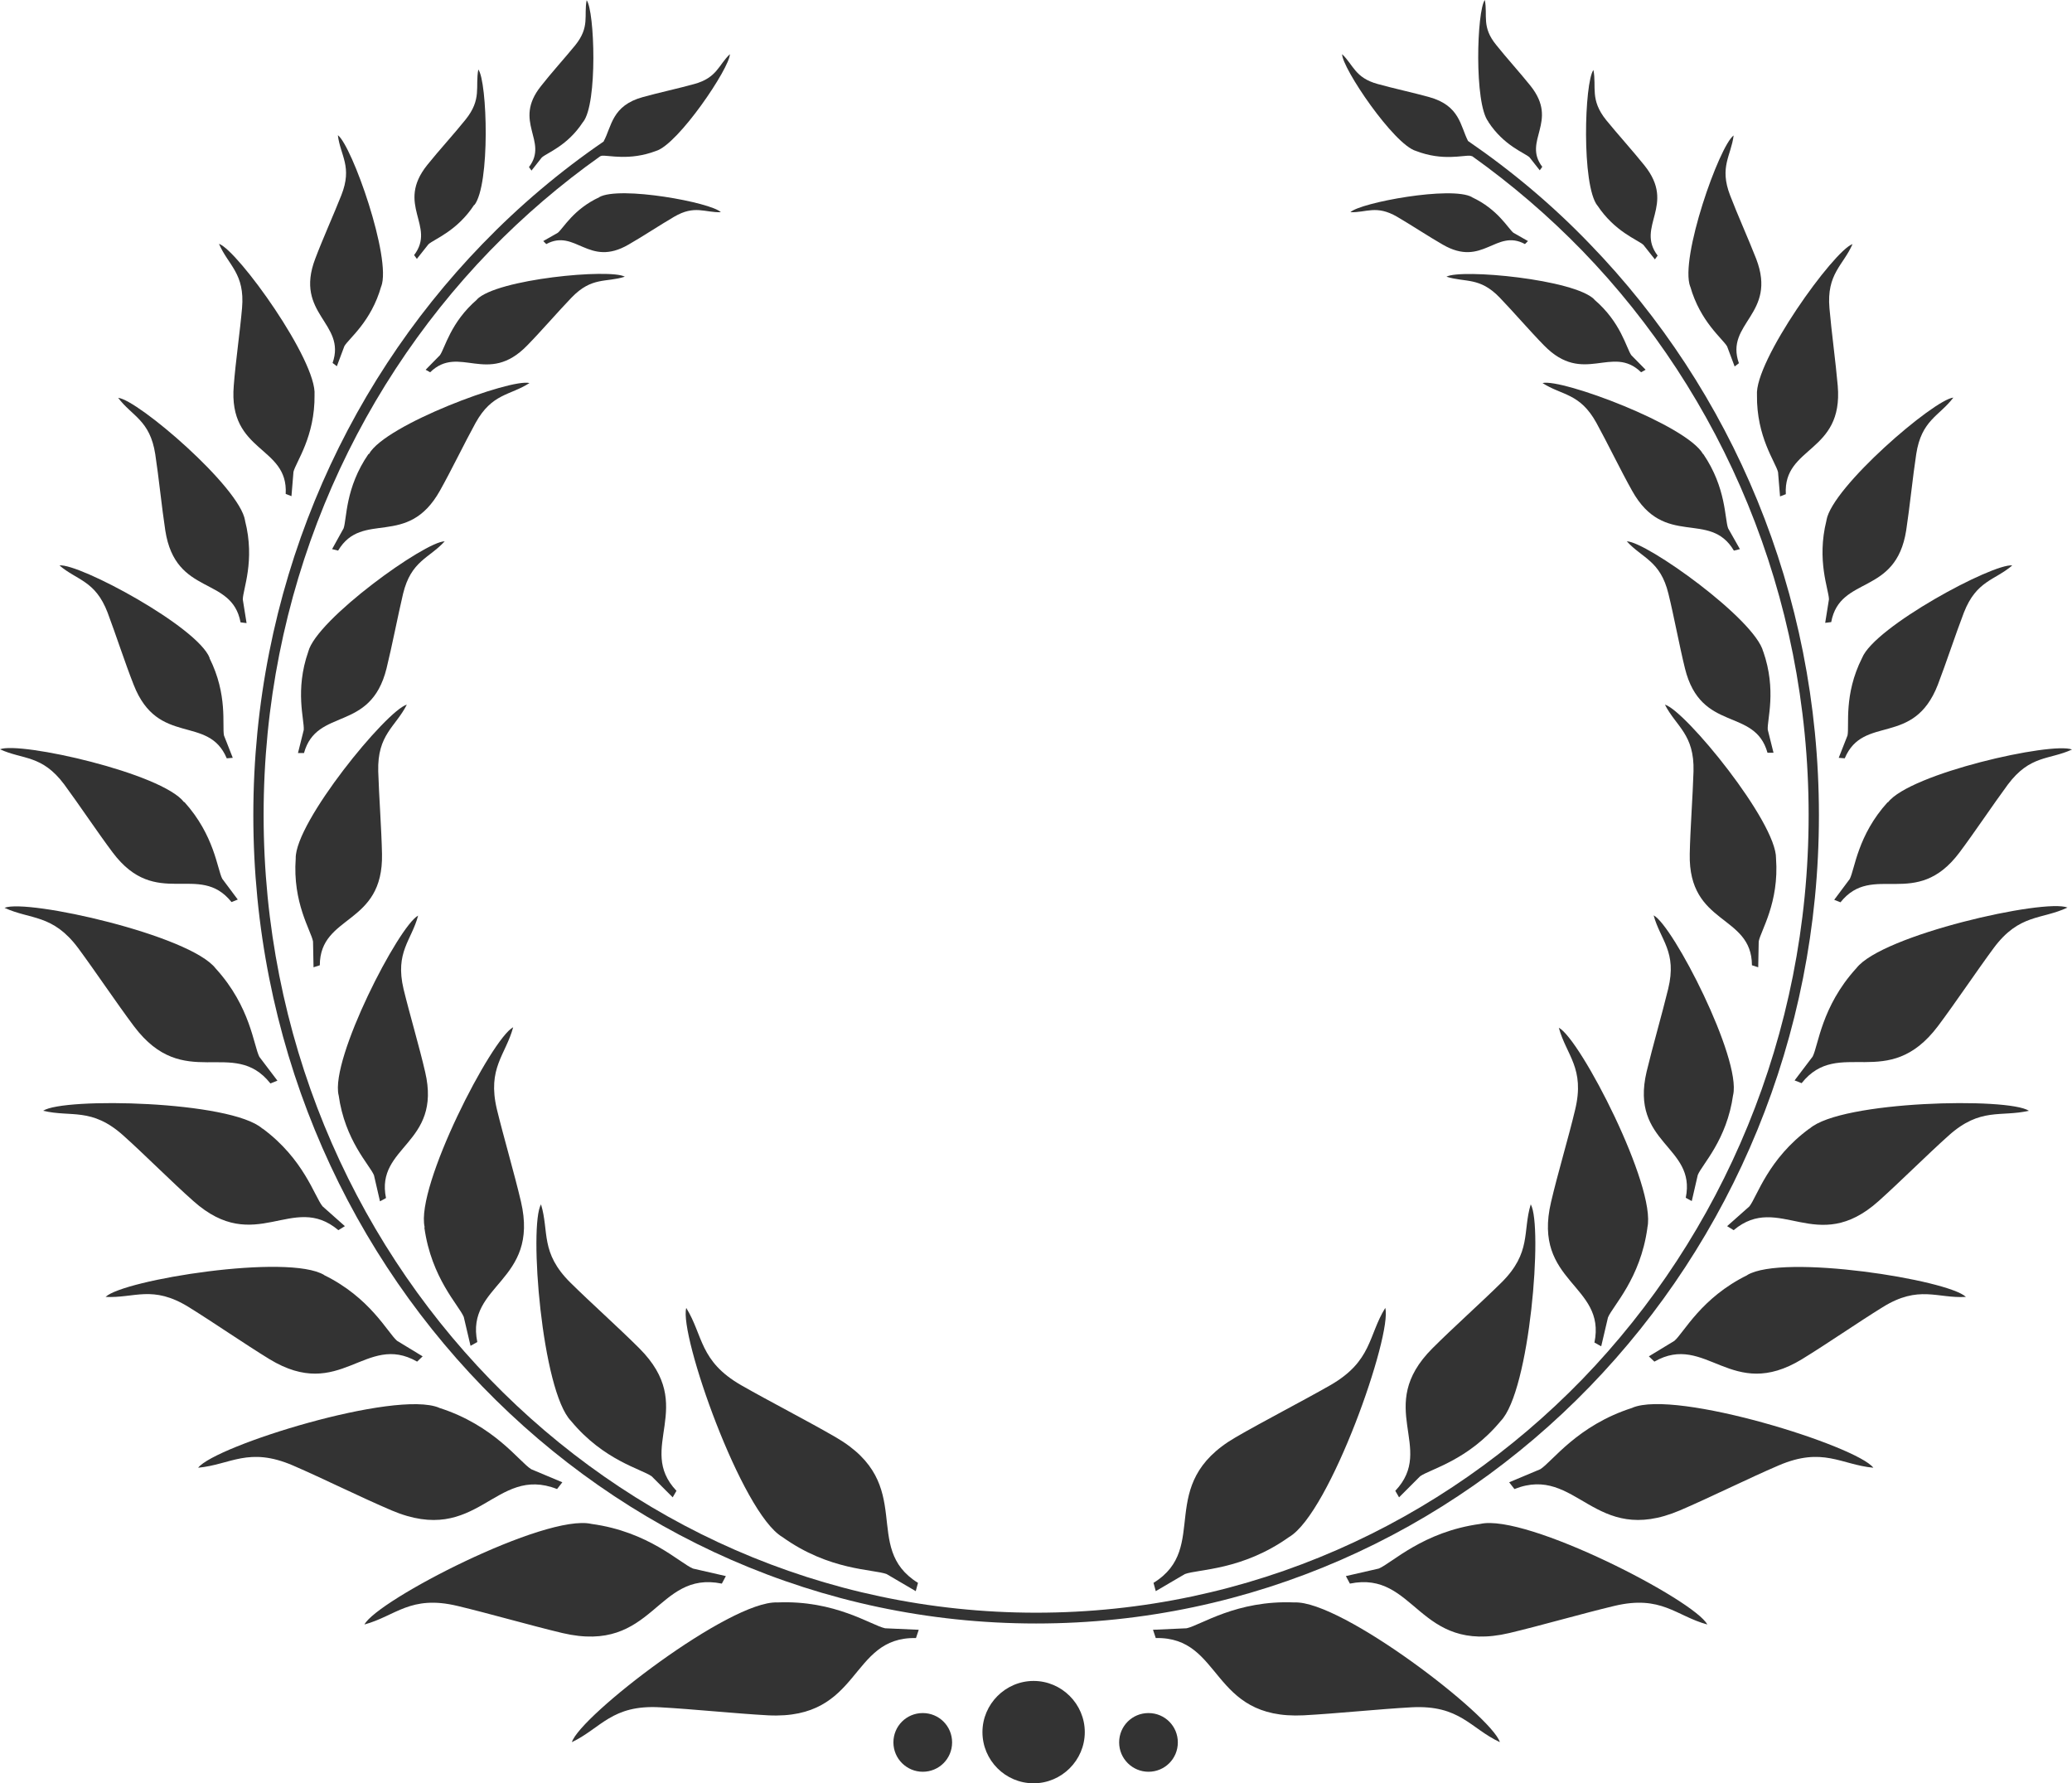 <?xml version="1.0" encoding="UTF-8" standalone="no"?>
<svg
   xmlns:dc="http://purl.org/dc/elements/1.1/"
   xmlns:cc="http://creativecommons.org/ns#"
   xmlns:rdf="http://www.w3.org/1999/02/22-rdf-syntax-ns#"
   xmlns:svg="http://www.w3.org/2000/svg"
   xmlns="http://www.w3.org/2000/svg"
   xmlns:sodipodi="http://sodipodi.sourceforge.net/DTD/sodipodi-0.dtd"
   xmlns:inkscape="http://www.inkscape.org/namespaces/inkscape"
   id="Layer_1"
   data-name="Layer 1"
   viewBox="0 0 259.2 223.054"
   version="1.1"
   sodipodi:docname="wreath.svg"
   inkscape:version="0.92.5 (2060ec1f9f, 2020-04-08)"
   width="68.58mm"
   height="59.016mm">
  <sodipodi:namedview
     pagecolor="#ffffff"
     bordercolor="#666666"
     borderopacity="1"
     objecttolerance="10"
     gridtolerance="10"
     guidetolerance="10"
     inkscape:pageopacity="0"
     inkscape:pageshadow="2"
     inkscape:window-width="3840"
     inkscape:window-height="2047"
     id="namedview9"
     showgrid="false"
     inkscape:zoom="8.0428792"
     inkscape:cx="111.67596"
     inkscape:cy="141.36729"
     inkscape:window-x="0"
     inkscape:window-y="0"
     inkscape:window-maximized="1"
     inkscape:current-layer="layer2"
     fit-margin-top="0"
     fit-margin-left="0"
     fit-margin-right="0"
     fit-margin-bottom="0"
     units="mm" />
  <defs
     id="defs4">
    <style
       id="style2">
      .cls-1 {
        fill: #333;
        fill-rule: evenodd;
        stroke-width: 0px;
      }
    </style>
  </defs>
  <g
     inkscape:groupmode="layer"
     id="layer1"
     inkscape:label="F.SilkS"
     style="display:inline"
     transform="translate(0,151.974)">
    <g
       id="g1125">
      <path
         id="path932"
         inkscape:connector-curvature="0"
         d="m 97.863,40.268 c 5.899,4.236 11.39,4.016 13.053,4.644 l 3.64,2.134 0.282,-1.035 c -7.185,-4.455 -0.063,-12.268 -10.26,-18.198 -3.514,-2.039 -8.346,-4.518 -11.86,-6.526 -5.24,-3.012 -4.738,-6.213 -6.871,-9.664 -0.91,3.326 6.903,25.634 12.017,28.647 z"
         style="fill:#333333;fill-rule:evenodd;stroke-width:0px" />
      <path
         id="path930"
         inkscape:connector-curvature="0"
         d="m 75.523,-134.31 c 1.004,-1.851 1.004,-4.455 4.895,-5.522 1.914,-0.533 4.518,-1.098 6.432,-1.632 2.855,-0.784 3.012,-2.353 4.455,-3.734 0,1.694 -6.464,11.295 -9.256,12.111 -3.326,1.255 -5.899,0.502 -6.777,0.596 l -0.188,0.063 c -4.957,3.514 -9.57,7.468 -13.806,11.829 -17.477,18.073 -28.301,43.017 -28.301,70.565 0,27.548 10.825,52.524 28.301,70.565 17.477,18.041 41.636,29.211 68.338,29.211 26.701,0 50.83,-11.17 68.338,-29.211 17.477,-18.073 28.301,-43.017 28.301,-70.565 0,-27.548 -10.825,-52.524 -28.301,-70.565 -4.236,-4.361 -8.848,-8.315 -13.774,-11.829 l -0.251,-0.063 c -0.879,-0.094 -3.451,0.69 -6.777,-0.596 -2.792,-0.784 -9.287,-10.417 -9.256,-12.111 1.443,1.381 1.6,2.949 4.455,3.734 1.914,0.533 4.518,1.098 6.432,1.632 3.859,1.067 3.891,3.608 4.863,5.491 5.491,3.765 10.605,8.064 15.218,12.864 17.728,18.292 28.678,43.55 28.678,71.475 0,27.925 -10.95,53.183 -28.678,71.475 -17.728,18.292 -42.201,29.619 -69.248,29.619 -27.046,0 -51.52,-11.327 -69.248,-29.619 -17.728,-18.292 -28.678,-43.55 -28.678,-71.475 0,-27.925 10.95,-53.183 28.678,-71.475 4.612,-4.769 9.695,-9.068 15.155,-12.802 v 0 z"
         style="fill:#333333;fill-rule:evenodd;stroke-width:0px" />
      <path
         id="path928"
         inkscape:connector-curvature="0"
         d="m 115.434,69.637 c -2.008,0 -3.671,-1.632 -3.671,-3.671 0,-2.039 1.632,-3.671 3.671,-3.671 2.039,0 3.671,1.632 3.671,3.671 0,2.039 -1.632,3.671 -3.671,3.671 z"
         style="fill:#333333;fill-rule:evenodd;stroke-width:0px" />
      <path
         id="path926"
         inkscape:connector-curvature="0"
         d="m 143.672,69.637 c -2.008,0 -3.671,-1.632 -3.671,-3.671 0,-2.039 1.632,-3.671 3.671,-3.671 2.039,0 3.671,1.632 3.671,3.671 0,2.039 -1.632,3.671 -3.671,3.671 z"
         style="fill:#333333;fill-rule:evenodd;stroke-width:0px" />
      <path
         id="path924"
         inkscape:connector-curvature="0"
         d="m 129.302,71.08 c -3.546,0 -6.401,-2.887 -6.401,-6.401 0,-3.514 2.887,-6.401 6.401,-6.401 3.514,0 6.401,2.887 6.401,6.401 0,3.514 -2.887,6.401 -6.401,6.401 z"
         style="fill:#333333;fill-rule:evenodd;stroke-width:0px" />
      <path
         id="path922"
         inkscape:connector-curvature="0"
         d="m 184.148,-127.313 c -2.541,-1.443 -14.025,0.69 -15.218,1.883 2.008,0.063 3.232,-0.941 5.836,0.565 1.726,1.004 3.953,2.479 5.71,3.483 5.02,2.918 6.652,-2.039 10.291,-0.063 l 0.377,-0.377 -1.82,-1.035 c -0.69,-0.565 -1.945,-2.949 -5.208,-4.455 v 0 z"
         style="fill:#333333;fill-rule:evenodd;stroke-width:0px" />
      <path
         id="path920"
         inkscape:connector-curvature="0"
         d="m 186.187,-136.726 c 1.945,2.981 4.518,3.859 5.146,4.424 l 1.286,1.632 0.314,-0.439 c -2.51,-3.295 2.134,-5.616 -1.475,-10.135 -1.255,-1.569 -3.044,-3.546 -4.267,-5.083 -1.883,-2.29 -1.067,-3.671 -1.443,-5.648 -1.004,1.349 -1.349,12.958 0.439,15.218 v 0 z"
         style="fill:#333333;fill-rule:evenodd;stroke-width:0px" />
      <path
         id="path918"
         inkscape:connector-curvature="0"
         d="m 199.805,-126.309 c 2.196,3.326 5.02,4.299 5.773,4.957 l 1.443,1.82 0.345,-0.471 c -2.792,-3.671 2.385,-6.275 -1.663,-11.295 -1.381,-1.726 -3.389,-3.953 -4.769,-5.648 -2.071,-2.573 -1.192,-4.11 -1.6,-6.275 -1.13,1.506 -1.506,14.433 0.502,16.975 v 0 z"
         style="fill:#333333;fill-rule:evenodd;stroke-width:0px" />
      <path
         id="path916"
         inkscape:connector-curvature="0"
         d="m 199.459,-114.511 c -2.51,-2.541 -16.692,-3.859 -18.512,-2.855 2.353,0.753 4.142,0 6.652,2.604 1.694,1.757 3.828,4.236 5.554,5.993 4.957,5.083 8.503,-0.188 12.143,3.357 l 0.565,-0.314 -1.788,-1.82 c -0.628,-0.879 -1.286,-4.11 -4.644,-6.966 v 0 z"
         style="fill:#333333;fill-rule:evenodd;stroke-width:0px" />
      <path
         id="path914"
         inkscape:connector-curvature="0"
         d="m 211.445,-116.143 c 1.255,4.424 4.048,6.526 4.612,7.499 l 0.941,2.51 0.533,-0.408 c -1.788,-5.052 4.832,-6.087 2.165,-13.053 -0.941,-2.416 -2.353,-5.554 -3.263,-7.938 -1.381,-3.577 0.126,-4.957 0.439,-7.499 -1.788,1.286 -6.777,15.406 -5.428,18.92 v 0 z"
         style="fill:#333333;fill-rule:evenodd;stroke-width:0px" />
      <path
         id="path912"
         inkscape:connector-curvature="0"
         d="m 219.791,-102.557 c -0.063,5.24 2.322,8.377 2.636,9.633 l 0.251,3.044 0.722,-0.282 c -0.345,-6.056 7.217,-5.114 6.495,-13.555 -0.251,-2.918 -0.784,-6.777 -1.035,-9.695 -0.377,-4.33 1.726,-5.365 2.887,-8.032 -2.353,0.816 -12.3,14.653 -11.954,18.92 v 0 z"
         style="fill:#333333;fill-rule:evenodd;stroke-width:0px" />
      <path
         id="path910"
         inkscape:connector-curvature="0"
         d="m 213.045,-95.183 c -2.071,-3.64 -17.728,-9.476 -20.081,-8.879 2.416,1.569 4.675,1.224 6.746,4.989 1.381,2.51 3.043,5.962 4.455,8.472 4.048,7.279 9.695,2.353 12.739,7.499 l 0.753,-0.188 -1.475,-2.604 c -0.439,-1.192 -0.22,-5.052 -3.106,-9.287 v 0 z"
         style="fill:#333333;fill-rule:evenodd;stroke-width:0px" />
      <path
         id="path908"
         inkscape:connector-curvature="0"
         d="m 228.483,-86.869 c -1.255,5.02 0.282,8.597 0.314,9.852 l -0.471,2.949 0.753,-0.094 c 1.098,-5.899 8.095,-3.232 9.382,-11.484 0.439,-2.855 0.816,-6.683 1.255,-9.538 0.659,-4.267 2.887,-4.738 4.644,-7.06 -2.447,0.251 -15.186,11.201 -15.876,15.343 v 0 z"
         style="fill:#333333;fill-rule:evenodd;stroke-width:0px" />
      <path
         id="path906"
         inkscape:connector-curvature="0"
         d="m 220.576,-70.459 c -1.035,-4.079 -14.621,-13.774 -17.069,-13.806 1.945,2.134 4.204,2.416 5.208,6.558 0.69,2.792 1.381,6.558 2.071,9.35 2.008,8.095 8.723,4.801 10.323,10.542 h 0.753 c 0,0 -0.722,-2.887 -0.722,-2.887 -0.094,-1.255 1.13,-4.926 -0.565,-9.789 v 0 z"
         style="fill:#333333;fill-rule:evenodd;stroke-width:0px" />
      <path
         id="path904"
         inkscape:connector-curvature="0"
         d="m 232.938,-69.674 c 1.569,-3.922 16.378,-11.86 18.794,-11.578 -2.196,1.883 -4.487,1.883 -6.056,5.899 -1.035,2.698 -2.228,6.338 -3.263,9.036 -3.044,7.813 -9.319,3.671 -11.641,9.193 l -0.753,-0.063 1.098,-2.792 c 0.251,-1.224 -0.502,-5.083 1.82,-9.695 z"
         style="fill:#333333;fill-rule:evenodd;stroke-width:0px" />
      <path
         id="path902"
         inkscape:connector-curvature="0"
         d="m 236.138,-51.633 c -3.765,4.142 -4.11,8.377 -4.738,9.601 l -1.945,2.604 0.784,0.314 c 4.048,-5.083 9.413,1.035 14.872,-6.213 1.883,-2.51 4.204,-5.993 6.056,-8.503 2.792,-3.734 5.177,-3.075 8.032,-4.393 -2.479,-1.004 -20.269,2.981 -23.03,6.62 v 0 z"
         style="fill:#333333;fill-rule:evenodd;stroke-width:0px" />
      <path
         id="path900"
         inkscape:connector-curvature="0"
         d="m 222.176,-44.605 c 0.063,-4.55 -11.358,-18.512 -13.9,-19.234 1.412,2.761 3.702,3.702 3.577,8.346 -0.094,3.106 -0.408,7.217 -0.471,10.323 -0.188,9.005 7.75,7.499 7.781,13.931 l 0.784,0.251 0.063,-3.232 c 0.251,-1.349 2.573,-4.832 2.165,-10.386 z"
         style="fill:#333333;fill-rule:evenodd;stroke-width:0px" />
      <path
         id="path898"
         inkscape:connector-curvature="0"
         d="m 232.185,-30.83 c -4.33,4.769 -4.706,9.601 -5.428,11.013 l -2.259,2.981 0.879,0.345 c 4.644,-5.836 10.793,1.192 17.069,-7.154 2.165,-2.887 4.832,-6.871 6.966,-9.758 3.2,-4.299 5.962,-3.514 9.225,-5.052 -2.824,-1.161 -23.25,3.42 -26.419,7.593 v 0 z"
         style="fill:#333333;fill-rule:evenodd;stroke-width:0px" />
      <path
         id="path896"
         inkscape:connector-curvature="0"
         d="m 216.811,-15.017 c 1.035,-4.581 -7.53,-21.21 -9.946,-22.465 0.847,3.106 2.949,4.55 1.82,9.193 -0.753,3.106 -1.945,7.217 -2.698,10.354 -2.134,9.068 6.244,9.256 4.895,15.782 l 0.753,0.408 0.753,-3.263 c 0.533,-1.318 3.64,-4.361 4.424,-10.04 v 0 z"
         style="fill:#333333;fill-rule:evenodd;stroke-width:0px" />
      <path
         id="path894"
         inkscape:connector-curvature="0"
         d="m 226.349,-10.812 c -5.177,3.797 -6.526,8.472 -7.499,9.727 l -2.792,2.479 0.816,0.502 c 5.71,-4.801 10.354,3.326 18.136,-3.64 2.698,-2.416 6.087,-5.805 8.754,-8.189 3.985,-3.577 6.526,-2.29 10.04,-3.106 -2.541,-1.694 -23.47,-1.255 -27.423,2.228 v 0 z"
         style="fill:#333333;fill-rule:evenodd;stroke-width:0px" />
      <path
         id="path892"
         inkscape:connector-curvature="0"
         d="m 218.599,7.512 c -5.773,2.824 -7.938,7.185 -9.131,8.221 l -3.2,1.945 0.69,0.659 c 6.464,-3.702 9.601,5.114 18.481,-0.314 3.075,-1.883 7.028,-4.612 10.072,-6.495 4.55,-2.824 6.84,-1.067 10.417,-1.286 -2.196,-2.134 -22.873,-5.428 -27.36,-2.73 v 0 z"
         style="fill:#333333;fill-rule:evenodd;stroke-width:0px" />
      <path
         id="path890"
         inkscape:connector-curvature="0"
         d="m 204.229,24.11 c -6.934,2.196 -10.04,6.746 -11.546,7.687 l -3.891,1.632 0.659,0.847 c 7.844,-3.106 9.884,7.279 20.708,2.667 3.734,-1.6 8.597,-4.016 12.331,-5.616 5.554,-2.385 7.813,-0.094 11.86,0.282 -2.102,-2.73 -24.693,-9.821 -30.153,-7.499 v 0 z"
         style="fill:#333333;fill-rule:evenodd;stroke-width:0px" />
      <path
         id="path888"
         inkscape:connector-curvature="0"
         d="m 206.08,1.581 c 1.161,-5.083 -8.377,-23.595 -11.076,-25.007 0.941,3.451 3.295,5.052 2.039,10.26 -0.816,3.451 -2.196,8.032 -3.012,11.546 -2.385,10.103 6.934,10.291 5.428,17.571 l 0.847,0.471 0.847,-3.608 c 0.596,-1.443 4.048,-4.832 4.926,-11.17 v 0 z"
         style="fill:#333333;fill-rule:evenodd;stroke-width:0px" />
      <path
         id="path886"
         inkscape:connector-curvature="0"
         d="m 185.183,38.637 c -7.185,0.973 -11.044,4.895 -12.707,5.585 l -4.11,0.941 0.502,0.941 c 8.252,-1.694 8.472,8.88 19.955,6.181 3.953,-0.941 9.162,-2.447 13.115,-3.389 5.899,-1.412 7.719,1.255 11.641,2.322 -1.6,-3.043 -22.622,-13.9 -28.396,-12.582 z"
         style="fill:#333333;fill-rule:evenodd;stroke-width:0px" />
      <path
         id="path884"
         inkscape:connector-curvature="0"
         d="m 187.725,25.773 c 3.671,-3.734 5.303,-24.474 3.765,-27.109 -1.035,3.42 0.126,6.024 -3.671,9.789 -2.541,2.51 -6.087,5.679 -8.628,8.221 -7.342,7.342 0.471,12.425 -4.644,17.822 l 0.471,0.816 2.636,-2.636 c 1.286,-0.91 5.993,-1.977 10.072,-6.903 z"
         style="fill:#333333;fill-rule:evenodd;stroke-width:0px" />
      <path
         id="path882"
         inkscape:connector-curvature="0"
         d="m 161.933,48.458 c -7.248,-0.314 -11.735,2.855 -13.492,3.232 l -4.204,0.188 0.345,1.035 c 8.44,-0.188 6.746,10.26 18.512,9.664 4.079,-0.22 9.476,-0.784 13.492,-1.004 6.056,-0.314 7.342,2.636 11.044,4.361 -1.035,-3.295 -19.767,-17.728 -25.697,-17.477 z"
         style="fill:#333333;fill-rule:evenodd;stroke-width:0px" />
      <path
         id="path880"
         inkscape:connector-curvature="0"
         d="m 161.274,40.268 c 5.114,-3.012 12.927,-25.321 12.017,-28.647 -2.134,3.451 -1.632,6.652 -6.871,9.664 -3.514,2.008 -8.346,4.487 -11.86,6.526 -10.197,5.93 -3.075,13.774 -10.26,18.198 l 0.282,1.035 3.64,-2.134 c 1.663,-0.628 7.154,-0.439 13.053,-4.644 z"
         style="fill:#333333;fill-rule:evenodd;stroke-width:0px" />
      <path
         id="path878"
         inkscape:connector-curvature="0"
         d="m 74.989,-127.313 c -3.263,1.506 -4.518,3.891 -5.208,4.455 l -1.82,1.035 0.377,0.377 c 3.671,-1.977 5.271,2.981 10.291,0.063 1.757,-1.004 3.985,-2.479 5.71,-3.483 2.573,-1.506 3.828,-0.502 5.836,-0.565 -1.192,-1.224 -12.676,-3.326 -15.218,-1.883 v 0 z"
         style="fill:#333333;fill-rule:evenodd;stroke-width:0px" />
      <path
         id="path876"
         inkscape:connector-curvature="0"
         d="m 72.95,-136.726 c 1.82,-2.29 1.443,-13.868 0.439,-15.218 -0.377,1.945 0.439,3.326 -1.443,5.648 -1.255,1.537 -3.043,3.514 -4.267,5.083 -3.608,4.518 1.004,6.84 -1.506,10.135 l 0.314,0.439 1.286,-1.632 c 0.659,-0.596 3.2,-1.443 5.146,-4.424 v 0 z"
         style="fill:#333333;fill-rule:evenodd;stroke-width:0px" />
      <path
         id="path874"
         inkscape:connector-curvature="0"
         d="m 59.333,-126.309 c 2.008,-2.541 1.632,-15.469 0.502,-16.975 -0.408,2.196 0.471,3.702 -1.6,6.275 -1.381,1.726 -3.389,3.922 -4.769,5.648 -4.048,5.02 1.13,7.624 -1.663,11.295 l 0.345,0.471 1.443,-1.82 c 0.722,-0.659 3.577,-1.632 5.742,-4.957 v 0 z"
         style="fill:#333333;fill-rule:evenodd;stroke-width:0px" />
      <path
         id="path872"
         inkscape:connector-curvature="0"
         d="m 59.678,-114.511 c -3.326,2.855 -4.016,6.087 -4.644,6.966 l -1.788,1.82 0.565,0.314 c 3.64,-3.546 7.185,1.757 12.143,-3.357 1.726,-1.757 3.859,-4.236 5.554,-5.993 2.541,-2.636 4.33,-1.851 6.652,-2.604 -1.82,-1.035 -16.002,0.282 -18.512,2.855 v 0 z"
         style="fill:#333333;fill-rule:evenodd;stroke-width:0px" />
      <path
         id="path870"
         inkscape:connector-curvature="0"
         d="m 47.692,-116.143 c 1.318,-3.514 -3.671,-17.634 -5.428,-18.92 0.314,2.573 1.851,3.922 0.439,7.499 -0.941,2.385 -2.353,5.522 -3.263,7.938 -2.667,6.966 3.922,8.032 2.165,13.053 l 0.533,0.408 0.941,-2.51 c 0.565,-0.973 3.357,-3.044 4.612,-7.499 v 0 z"
         style="fill:#333333;fill-rule:evenodd;stroke-width:0px" />
      <path
         id="path868"
         inkscape:connector-curvature="0"
         d="m 39.346,-102.557 c 0.345,-4.267 -9.601,-18.104 -11.954,-18.92 1.161,2.698 3.263,3.702 2.887,8.032 -0.251,2.918 -0.816,6.777 -1.035,9.695 -0.722,8.472 6.84,7.499 6.495,13.555 l 0.722,0.282 0.251,-3.044 c 0.314,-1.255 2.698,-4.393 2.636,-9.633 v 0 z"
         style="fill:#333333;fill-rule:evenodd;stroke-width:0px" />
      <path
         id="path866"
         inkscape:connector-curvature="0"
         d="m 46.092,-95.183 c -2.918,4.236 -2.698,8.095 -3.106,9.287 l -1.443,2.604 0.753,0.188 c 3.043,-5.114 8.66,-0.22 12.739,-7.499 1.412,-2.51 3.075,-5.962 4.455,-8.472 2.071,-3.734 4.33,-3.42 6.746,-4.989 -2.353,-0.596 -18.041,5.208 -20.081,8.879 v 0 z"
         style="fill:#333333;fill-rule:evenodd;stroke-width:0px" />
      <path
         id="path864"
         inkscape:connector-curvature="0"
         d="m 30.655,-86.869 c -0.659,-4.173 -13.429,-15.123 -15.876,-15.343 1.757,2.322 3.985,2.792 4.644,7.06 0.439,2.855 0.816,6.683 1.255,9.538 1.286,8.283 8.315,5.616 9.413,11.484 l 0.753,0.094 -0.471,-2.949 c 0,-1.255 1.569,-4.832 0.282,-9.852 v 0 z"
         style="fill:#333333;fill-rule:evenodd;stroke-width:0px" />
      <path
         id="path862"
         inkscape:connector-curvature="0"
         d="m 38.562,-70.459 c -1.694,4.832 -0.471,8.534 -0.565,9.789 l -0.722,2.887 h 0.753 c 1.6,-5.773 8.315,-2.51 10.323,-10.574 0.69,-2.792 1.412,-6.558 2.071,-9.35 1.004,-4.142 3.263,-4.424 5.208,-6.558 -2.447,0 -16.033,9.758 -17.069,13.806 z"
         style="fill:#333333;fill-rule:evenodd;stroke-width:0px" />
      <path
         id="path860"
         inkscape:connector-curvature="0"
         d="m 26.199,-69.674 c 2.322,4.612 1.569,8.44 1.82,9.695 l 1.098,2.792 -0.753,0.063 c -2.322,-5.522 -8.597,-1.412 -11.641,-9.193 -1.067,-2.698 -2.259,-6.369 -3.263,-9.036 -1.537,-4.016 -3.828,-4.016 -6.024,-5.899 2.447,-0.282 17.257,7.656 18.794,11.578 v 0 z"
         style="fill:#333333;fill-rule:evenodd;stroke-width:0px" />
      <path
         id="path858"
         inkscape:connector-curvature="0"
         d="M 23.03,-51.633 C 20.269,-55.273 2.479,-59.257 0,-58.253 c 2.855,1.318 5.24,0.659 8.032,4.393 1.851,2.51 4.173,5.993 6.056,8.503 5.459,7.279 10.825,1.13 14.872,6.213 l 0.784,-0.314 -1.945,-2.604 c -0.628,-1.224 -0.973,-5.428 -4.738,-9.601 v 0 z"
         style="fill:#333333;fill-rule:evenodd;stroke-width:0px" />
      <path
         id="path856"
         inkscape:connector-curvature="0"
         d="m 36.993,-44.605 c -0.408,5.554 1.914,9.036 2.165,10.386 l 0.063,3.232 0.784,-0.251 c 0.031,-6.432 7.97,-4.926 7.781,-13.931 -0.063,-3.106 -0.377,-7.248 -0.471,-10.323 -0.126,-4.612 2.165,-5.554 3.577,-8.346 -2.541,0.722 -13.994,14.716 -13.9,19.234 z"
         style="fill:#333333;fill-rule:evenodd;stroke-width:0px" />
      <path
         id="path854"
         inkscape:connector-curvature="0"
         d="m 26.984,-30.83 c -3.169,-4.173 -23.595,-8.754 -26.419,-7.593 3.263,1.506 6.024,0.753 9.225,5.052 2.134,2.887 4.801,6.871 6.966,9.758 6.275,8.346 12.425,1.286 17.069,7.154 l 0.879,-0.345 -2.259,-2.981 c -0.722,-1.412 -1.098,-6.244 -5.428,-11.013 v 0 z"
         style="fill:#333333;fill-rule:evenodd;stroke-width:0px" />
      <path
         id="path852"
         inkscape:connector-curvature="0"
         d="m 42.358,-15.017 c 0.784,5.71 3.891,8.754 4.424,10.04 l 0.753,3.263 0.753,-0.408 c -1.349,-6.526 7.028,-6.715 4.895,-15.782 -0.722,-3.138 -1.945,-7.248 -2.698,-10.354 -1.098,-4.644 1.004,-6.087 1.82,-9.193 -2.416,1.286 -11.013,17.916 -9.946,22.465 v 0 z"
         style="fill:#333333;fill-rule:evenodd;stroke-width:0px" />
      <path
         id="path850"
         inkscape:connector-curvature="0"
         d="m 32.82,-10.812 c -3.953,-3.483 -24.881,-3.922 -27.423,-2.228 3.514,0.847 6.056,-0.471 10.04,3.106 2.667,2.385 6.056,5.805 8.754,8.189 7.781,6.934 12.425,-1.192 18.136,3.64 l 0.816,-0.502 -2.792,-2.479 c -1.004,-1.224 -2.322,-5.899 -7.499,-9.727 v 0 z"
         style="fill:#333333;fill-rule:evenodd;stroke-width:0px" />
      <path
         id="path848"
         inkscape:connector-curvature="0"
         d="m 40.57,7.512 c -4.487,-2.73 -25.164,0.596 -27.36,2.73 3.608,0.188 5.867,-1.537 10.417,1.286 3.043,1.883 6.997,4.612 10.072,6.495 8.911,5.428 12.017,-3.389 18.481,0.314 l 0.69,-0.659 -3.2,-1.945 c -1.192,-1.035 -3.357,-5.397 -9.131,-8.221 v 0 z"
         style="fill:#333333;fill-rule:evenodd;stroke-width:0px" />
      <path
         id="path846"
         inkscape:connector-curvature="0"
         d="m 54.94,24.11 c -5.459,-2.29 -28.05,4.769 -30.153,7.499 4.048,-0.377 6.307,-2.667 11.86,-0.282 3.702,1.6 8.566,4.016 12.331,5.616 10.856,4.612 12.864,-5.742 20.708,-2.667 l 0.659,-0.847 -3.891,-1.632 c -1.506,-0.941 -4.612,-5.491 -11.546,-7.687 v 0 z"
         style="fill:#333333;fill-rule:evenodd;stroke-width:0px" />
      <path
         id="path844"
         inkscape:connector-curvature="0"
         d="m 53.089,1.581 c 0.879,6.338 4.33,9.727 4.926,11.17 l 0.847,3.608 0.847,-0.471 C 58.203,8.61 67.522,8.421 65.169,-1.682 64.353,-5.165 63.004,-9.745 62.157,-13.228 c -1.224,-5.177 1.098,-6.777 2.039,-10.26 -2.698,1.412 -12.237,19.924 -11.076,25.007 v 0 z"
         style="fill:#333333;fill-rule:evenodd;stroke-width:0px" />
      <path
         id="path842"
         inkscape:connector-curvature="0"
         d="m 73.985,38.637 c 7.185,0.973 11.044,4.895 12.707,5.585 l 4.11,0.941 -0.502,0.941 c -8.252,-1.694 -8.472,8.88 -19.955,6.181 -3.953,-0.941 -9.162,-2.447 -13.115,-3.389 -5.899,-1.412 -7.719,1.255 -11.641,2.322 1.6,-3.043 22.622,-13.9 28.396,-12.582 z"
         style="fill:#333333;fill-rule:evenodd;stroke-width:0px" />
      <path
         id="path840"
         inkscape:connector-curvature="0"
         d="m 71.444,25.773 c -3.671,-3.734 -5.303,-24.474 -3.765,-27.109 1.035,3.42 -0.126,6.024 3.671,9.789 2.541,2.51 6.087,5.679 8.629,8.221 7.342,7.342 -0.471,12.425 4.644,17.822 l -0.471,0.816 -2.636,-2.636 c -1.286,-0.91 -5.993,-1.977 -10.072,-6.903 z"
         style="fill:#333333;fill-rule:evenodd;stroke-width:0px" />
      <path
         id="path6"
         inkscape:connector-curvature="0"
         d="m 97.235,48.458 c -5.93,-0.251 -24.662,14.182 -25.697,17.477 3.671,-1.757 4.989,-4.706 11.044,-4.361 4.048,0.22 9.444,0.784 13.492,1.004 11.766,0.596 10.103,-9.852 18.512,-9.664 l 0.345,-1.035 -4.204,-0.188 c -1.757,-0.377 -6.244,-3.546 -13.492,-3.232 z"
         style="fill:#333333;fill-rule:evenodd;stroke-width:0px" />
    </g>
  </g>
  <g
     inkscape:groupmode="layer"
     id="layer2"
     inkscape:label="Edge.Cuts" />
</svg>
